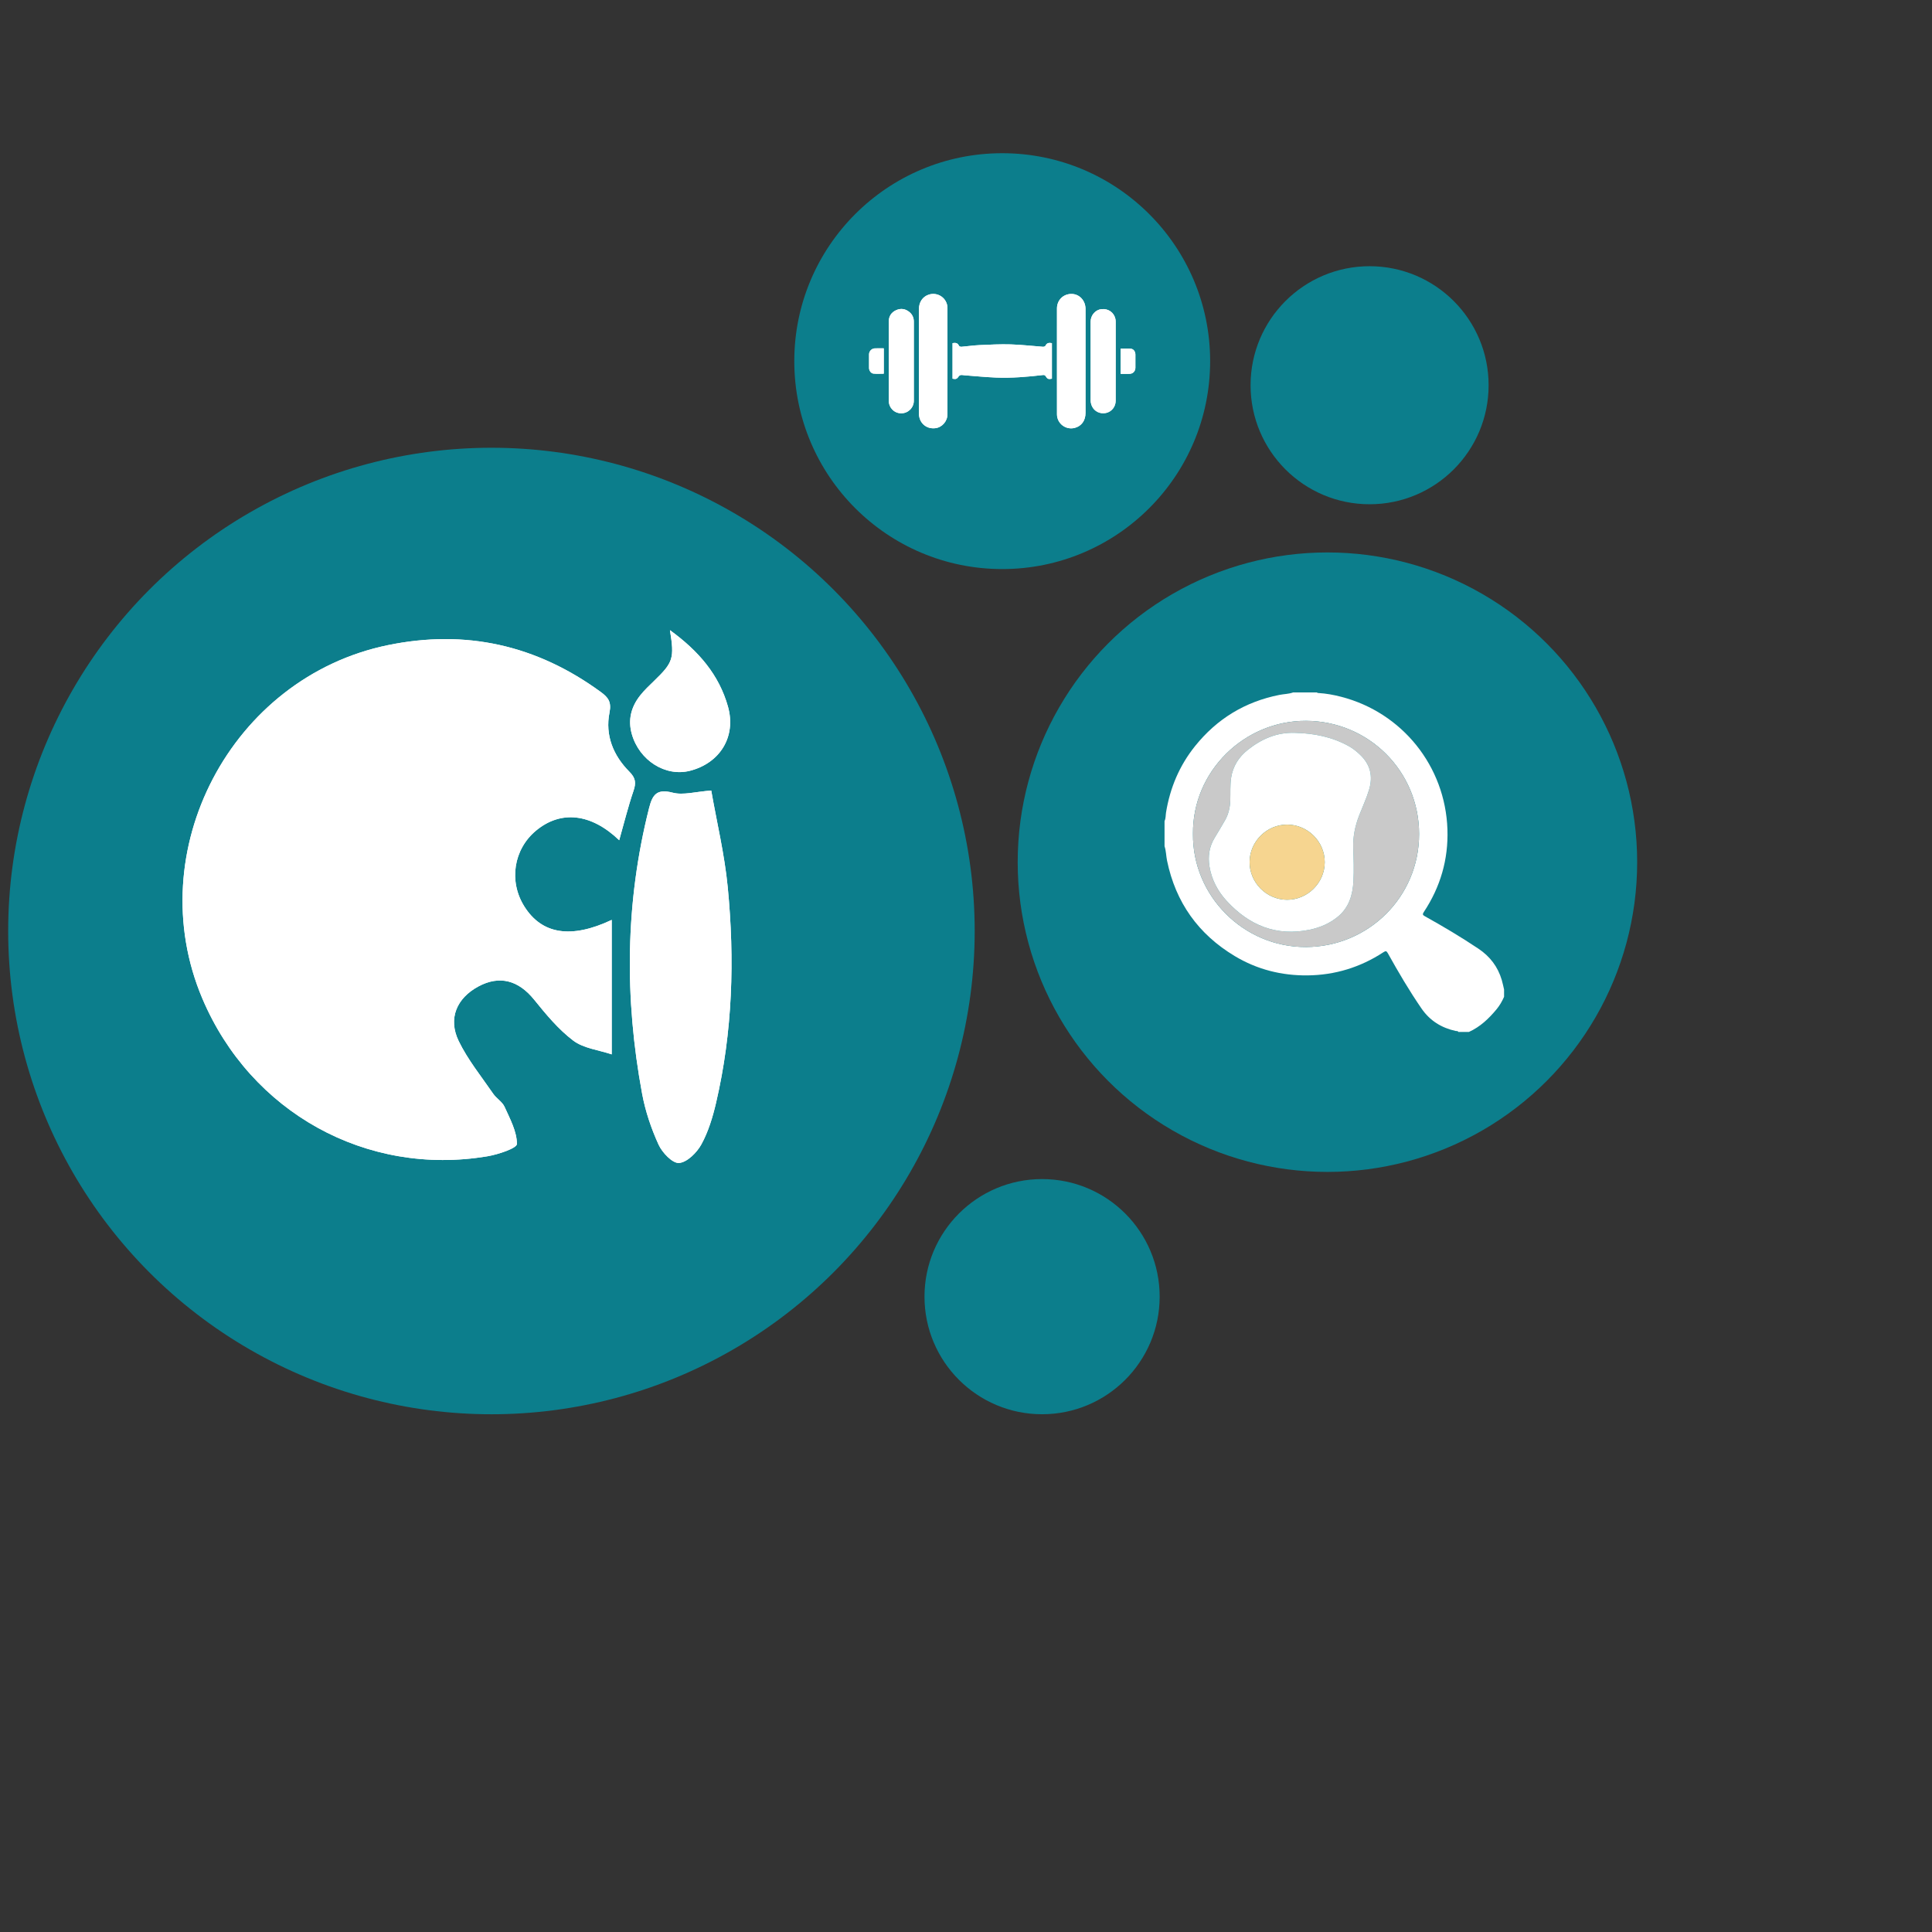 <?xml version="1.0" encoding="utf-8"?>
<!-- Generator: Adobe Illustrator 16.0.0, SVG Export Plug-In . SVG Version: 6.00 Build 0)  -->
<!DOCTYPE svg PUBLIC "-//W3C//DTD SVG 1.1//EN" "http://www.w3.org/Graphics/SVG/1.1/DTD/svg11.dtd">
<svg version="1.1" id="Layer_1" xmlns="http://www.w3.org/2000/svg" xmlns:xlink="http://www.w3.org/1999/xlink" x="0px" y="0px"
	 width="512px" height="512px" viewBox="0 0 600 600" enable-background="new 0 0 512 512" xml:space="preserve">
    
<rect x="0" y="0" width="600" height="600" fill="#333333" stroke="none"/>
    
<defs>
    <style type="text/css"><![CDATA[
        .circle, .icon {
            transform-origin: top left; 
        /*    animation: bubble 1.5s ease; */
            animation: bubble 1.75s cubic-bezier(0.2, 1.5, 0.3, 1); 
            animation-fill-mode: both; 

        }

        #circle-art {

        }

        #circle-weight {        
            animation-delay: 0.4s;     
        }

        #circle-egg {
            animation-delay: 0.25s; 
        }

        #circle-bottom {
            animation-delay: 0.5s; 
        }

        #circle-top {
            animation-delay: 0.7s; 
        }

        #art {

        }

        #weight {
            animation-delay: 0.4s;
        }

        #egg {
            animation-delay: 0.25s; 
        }

        @keyframes bubble {
            0% {
                transform: scale(0); 
            }

            100% {
                transform: scale(1); 
            }
        }
      	
    ]]></style>
</defs>
    
<circle class="circle" id="circle-weight" fill="#0C7E8C" cx="311.247" cy="112.155" r="64.573"/>
<circle class="circle" id="circle-art" fill="#0C7E8C" cx="152.619" cy="289.133" r="150.078"/>
<circle class="circle" id="circle-bottom" fill="#0C7E8C" cx="323.626" cy="402.69" r="36.517"/>
<circle class="circle" id="circle-top" fill="#0C7E8C" cx="425.339" cy="119.637" r="36.963"/>
<circle class="circle" id="circle-egg" fill="#0C7E8C" cx="412.246" cy="267.757" r="96.192"/>
    
<!-- egg -->
<g class="icon" id="egg">
	<g>
		<path fill="#FFFFFF" d="M467.103,307.297c0,0.756,0,1.513,0,2.267c-0.604,1.379-1.342,2.675-2.304,3.839
			c-2.41,2.919-5.104,5.491-8.609,7.075c-1.099,0-2.197,0-3.296,0c-0.157-0.384-0.536-0.237-0.804-0.295
			c-4.435-0.972-8.021-3.196-10.626-6.979c-3.809-5.532-7.199-11.318-10.464-17.18c-0.403-0.725-0.665-0.757-1.349-0.309
			c-7.171,4.695-15.061,7.12-23.624,7.202c-8.046,0.079-15.624-1.842-22.537-5.984c-11.325-6.787-18.369-16.668-21.049-29.636
			c-0.309-1.489-0.285-3.031-0.782-4.483c0-2.609,0-5.217,0-7.826c0.411-0.84,0.319-1.767,0.461-2.654
			c1.241-7.648,4.163-14.579,9.022-20.63c6.799-8.463,15.524-13.788,26.203-15.899c1.419-0.281,2.892-0.264,4.266-0.77
			c2.473,0,4.944,0,7.415,0c0.072,0.215,0.257,0.179,0.421,0.188c2.403,0.135,4.759,0.574,7.081,1.175
			c18.951,4.898,32.336,21.56,32.988,41.184c0.31,9.311-2.182,17.88-7.333,25.646c-0.471,0.708-0.35,0.95,0.34,1.332
			c5.655,3.146,11.216,6.453,16.601,10.054c3.6,2.406,6.05,5.608,7.27,9.751C466.676,305.329,466.869,306.318,467.103,307.297z
			 M370.491,258.97c-0.193,19.233,15.685,35.221,35.113,35.138c19.312-0.081,35.123-15.501,35.108-35.119
			c-0.016-19.483-15.644-35.056-35.114-35.13C386.465,223.786,370.291,239.497,370.491,258.97z"/>
		<path fill="#C9C9C9" d="M370.491,258.97c-0.2-19.473,15.974-35.185,35.107-35.111c19.471,0.074,35.099,15.647,35.114,35.13
			c0.015,19.618-15.797,35.038-35.108,35.121C386.176,294.19,370.298,278.203,370.491,258.97z M402.134,227.587
			c-5.57-0.195-10.333,1.893-14.591,5.258c-2.816,2.223-4.665,5.111-5.208,8.708c-0.35,2.314-0.184,4.661-0.262,6.991
			c-0.076,2.196-0.535,4.286-1.631,6.202c-1.058,1.843-2.144,3.671-3.247,5.485c-1.663,2.739-2.094,5.7-1.593,8.814
			c0.668,4.156,2.588,7.741,5.398,10.796c6.952,7.556,15.397,11.03,25.704,8.896c3.215-0.666,6.219-1.93,8.789-4.055
			c3.47-2.869,4.605-6.78,4.83-11.057c0.18-3.396,0.068-6.796-0.059-10.189c-0.137-3.564,0.569-6.941,1.853-10.242
			c1.03-2.649,2.244-5.226,3.065-7.957c1.266-4.214,0.38-7.841-2.838-10.885c-1.052-0.996-2.168-1.903-3.432-2.609
			C413.7,228.827,408.031,227.729,402.134,227.587z"/>
		<path fill="#FFFFFF" d="M402.134,227.587c5.897,0.143,11.567,1.24,16.78,4.157c1.264,0.707,2.38,1.614,3.432,2.609
			c3.218,3.044,4.104,6.671,2.838,10.885c-0.821,2.73-2.035,5.308-3.065,7.957c-1.283,3.301-1.989,6.678-1.853,10.242
			c0.127,3.394,0.238,6.793,0.059,10.189c-0.225,4.275-1.36,8.188-4.83,11.057c-2.57,2.125-5.573,3.389-8.789,4.055
			c-10.307,2.134-18.752-1.341-25.704-8.896c-2.812-3.054-4.73-6.64-5.398-10.796c-0.501-3.114-0.07-6.075,1.593-8.814
			c1.104-1.814,2.189-3.642,3.247-5.485c1.096-1.916,1.555-4.005,1.631-6.202c0.078-2.331-0.088-4.677,0.262-6.991
			c0.543-3.597,2.392-6.485,5.208-8.708C391.801,229.48,396.562,227.392,402.134,227.587z M388.074,267.719
			c-0.024,6.38,5.249,11.688,11.625,11.708c6.384,0.019,11.683-5.247,11.708-11.634c0.027-6.382-5.233-11.672-11.632-11.704
			C393.4,256.057,388.095,261.328,388.074,267.719z"/>
		<path fill="#F6D590" d="M388.074,267.719c0.021-6.391,5.326-11.662,11.701-11.629c6.398,0.032,11.659,5.325,11.632,11.703
			c-0.026,6.387-5.324,11.652-11.708,11.635C393.323,279.407,388.05,274.098,388.074,267.719z"/>
	</g>
</g>
    
<!-- weight -->
<g class="icon" id="weight">
	<path fill="#FFFFFF" d="M328.251,112.124c0,5.52-0.013,11.04,0.006,16.56c0.011,2.858,2.757,4.928,5.518,4.203
		c2.093-0.549,3.339-2.269,3.34-4.625c0.005-9.761,0.004-19.521,0.004-29.281c0-1.042,0.011-2.084-0.005-3.125
		c-0.037-2.53-1.873-4.501-4.242-4.566c-2.601-0.072-4.615,1.876-4.618,4.496C328.245,101.229,328.251,106.678,328.251,112.124z
		 M294.247,112.178c0-5.502,0.014-11.003-0.005-16.504c-0.01-3.032-2.98-5.124-5.851-4.157c-1.867,0.629-3.01,2.326-3.01,4.501
		c-0.002,10.053-0.001,20.106-0.001,30.159c0,0.786-0.016,1.572,0.004,2.357c0.071,2.834,2.284,4.769,5.076,4.445
		c2.109-0.245,3.777-2.142,3.782-4.351C294.254,123.145,294.246,117.662,294.247,112.178z M295.82,117.608
		c1.055,0.226,1.368,0.08,1.945-0.757c0.133-0.191,0.416-0.355,0.646-0.383c0.355-0.042,0.726,0.047,1.09,0.075
		c3.258,0.245,6.512,0.578,9.773,0.71c4.884,0.197,9.746-0.216,14.595-0.783c0.384-0.045,0.662,0.011,0.879,0.368
		c0.53,0.868,0.874,0.995,1.929,0.77c0-3.675,0-7.355,0-11.047c-0.848-0.136-1.577-0.139-1.989,0.803
		c-0.083,0.191-0.51,0.35-0.764,0.332c-3.351-0.24-6.693-0.645-10.046-0.742c-3.227-0.095-6.465,0.072-9.692,0.219
		c-1.876,0.084-3.74,0.37-5.613,0.523c-0.253,0.021-0.682-0.142-0.766-0.333c-0.41-0.942-1.141-0.938-1.986-0.803
		C295.82,110.252,295.82,113.934,295.82,117.608z M276.015,112.132c0,4.094-0.008,8.188,0.003,12.281
		c0.004,2.216,1.693,3.928,3.851,3.942c2.14,0.014,3.921-1.711,3.926-3.885c0.016-8.207,0.01-16.412,0-24.619
		c-0.002-1.17-0.453-2.183-1.362-2.936c-1.253-1.034-2.672-1.253-4.146-0.579c-1.474,0.675-2.262,1.875-2.267,3.514
		C276.003,103.943,276.013,108.038,276.015,112.132z M346.482,112.188c0,0,0,0,0.002,0c0-4.02,0.003-8.042-0.003-12.062
		c0-0.363-0.002-0.737-0.082-1.088c-0.465-2.026-2.216-3.246-4.319-3.033c-1.879,0.19-3.375,1.896-3.378,3.901
		c-0.009,8.17-0.011,16.339,0.013,24.507c0.001,0.565,0.153,1.168,0.382,1.687c0.746,1.69,2.569,2.548,4.398,2.147
		c1.711-0.375,2.975-1.919,2.981-3.723C346.493,120.412,346.482,116.3,346.482,112.188z M274.464,108.185
		c-0.978,0-1.892-0.031-2.802,0.008c-0.964,0.042-1.757,0.876-1.77,1.833c-0.019,1.425-0.018,2.85,0,4.276
		c0.01,0.796,0.582,1.639,1.353,1.722c1.057,0.113,2.134,0.028,3.218,0.028C274.464,113.459,274.464,110.853,274.464,108.185z
		 M348.024,116.099c1.018,0,1.985,0.063,2.939-0.017c0.979-0.082,1.636-0.889,1.645-1.871c0.012-1.37,0.009-2.742,0-4.112
		c-0.006-0.872-0.526-1.689-1.385-1.798c-1.048-0.132-2.124-0.032-3.199-0.032C348.024,110.865,348.024,113.458,348.024,116.099z"/>
	<path fill="#FFFFFF" d="M328.251,112.124c0-5.446-0.006-10.895,0.001-16.34c0.004-2.619,2.019-4.568,4.619-4.496
		c2.368,0.065,4.205,2.037,4.242,4.566c0.016,1.042,0.004,2.083,0.004,3.125c0,9.76,0.002,19.52-0.003,29.281
		c-0.001,2.357-1.247,4.076-3.34,4.625c-2.761,0.725-5.507-1.343-5.518-4.203C328.238,123.163,328.251,117.644,328.251,112.124z"/>
	<path fill="#FFFFFF" d="M294.247,112.178c-0.001,5.484,0.007,10.967-0.004,16.451c-0.004,2.209-1.672,4.106-3.782,4.351
		c-2.792,0.324-5.005-1.611-5.075-4.445c-0.021-0.786-0.005-1.572-0.005-2.357c0-10.053,0-20.106,0.001-30.159
		c0.001-2.175,1.143-3.872,3.011-4.501c2.87-0.967,5.84,1.125,5.85,4.157C294.261,101.175,294.247,106.676,294.247,112.178z"/>
	<path fill="#FFFFFF" d="M295.82,117.608c0-3.674,0-7.355,0-11.047c0.847-0.135,1.577-0.139,1.987,0.804
		c0.084,0.191,0.512,0.353,0.766,0.332c1.873-0.154,3.737-0.438,5.613-0.523c3.228-0.146,6.466-0.312,9.692-0.219
		c3.353,0.097,6.695,0.502,10.045,0.743c0.254,0.017,0.682-0.142,0.765-0.333c0.411-0.941,1.141-0.938,1.988-0.803
		c0,3.691,0,7.373,0,11.047c-1.054,0.226-1.398,0.098-1.928-0.77c-0.217-0.357-0.496-0.413-0.88-0.367
		c-4.849,0.566-9.711,0.979-14.594,0.782c-3.263-0.133-6.517-0.466-9.774-0.71c-0.364-0.028-0.734-0.118-1.089-0.075
		c-0.231,0.027-0.514,0.192-0.646,0.383C297.188,117.688,296.875,117.833,295.82,117.608z"/>
	<path fill="#FFFFFF" d="M276.014,112.132c0-4.094-0.011-8.188,0.005-12.282c0.005-1.638,0.793-2.838,2.267-3.512
		c1.475-0.676,2.894-0.457,4.146,0.579c0.909,0.751,1.36,1.764,1.362,2.935c0.01,8.207,0.016,16.412,0,24.619
		c-0.006,2.174-1.786,3.898-3.926,3.885c-2.157-0.013-3.847-1.727-3.851-3.942C276.006,120.319,276.015,116.226,276.014,112.132z"/>
	<path fill="#FFFFFF" d="M346.482,112.188c0,4.112,0.011,8.224-0.006,12.336c-0.007,1.803-1.271,3.348-2.981,3.722
		c-1.829,0.402-3.652-0.457-4.398-2.146c-0.229-0.521-0.381-1.123-0.382-1.688c-0.023-8.169-0.021-16.338-0.013-24.507
		c0.003-2.004,1.499-3.712,3.378-3.902c2.104-0.211,3.854,1.008,4.319,3.033c0.08,0.352,0.082,0.725,0.082,1.088
		c0.006,4.021,0.003,8.043,0.003,12.062C346.482,112.188,346.482,112.188,346.482,112.188z"/>
	<path fill="#FFFFFF" d="M274.464,108.185c0,2.667,0,5.275,0,7.867c-1.085,0-2.162,0.085-3.219-0.028
		c-0.771-0.083-1.343-0.926-1.353-1.722c-0.018-1.426-0.019-2.851,0-4.276c0.013-0.957,0.806-1.791,1.77-1.833
		C272.572,108.154,273.486,108.185,274.464,108.185z"/>
	<path fill="#FFFFFF" d="M348.024,116.099c0-2.642,0-5.234,0-7.83c1.075,0,2.151-0.101,3.199,0.032
		c0.858,0.109,1.379,0.926,1.385,1.798c0.009,1.371,0.012,2.742,0,4.112c-0.009,0.981-0.665,1.789-1.645,1.871
		C350.01,116.162,349.042,116.099,348.024,116.099z"/>
</g>

<!-- art -->
<g class="icon" id="art">
	<path fill="#FFFFFF" d="M192.298,260.938c1.503-5.292,2.751-10.379,4.433-15.32c0.841-2.473,0.692-3.979-1.278-5.959
		c-4.998-5.022-7.581-11.324-6.17-18.37c0.667-3.332-0.422-4.716-2.728-6.4c-19.922-14.549-41.908-19.519-66.115-14.528
		c-48.673,10.037-76.995,64.008-57.587,109.771c14.979,35.32,50.923,55.284,88.539,48.958c3.336-0.561,9.138-2.507,9.139-3.814
		c0.007-3.857-2.149-7.799-3.834-11.54c-0.705-1.566-2.522-2.595-3.537-4.071c-3.69-5.379-7.883-10.538-10.707-16.356
		c-3.395-6.994-0.62-13.343,6.141-16.973c6.563-3.519,12.434-1.886,17.279,4.109c3.689,4.562,7.535,9.23,12.161,12.724
		c3.188,2.407,7.831,2.893,11.938,4.275c0-14.791,0-28.12,0-41.76c-12.68,5.985-21.733,4.439-27.146-4.196
		c-4.891-7.802-3.342-17.746,3.666-23.552C174.18,251.569,183.578,252.572,192.298,260.938z M220.882,245.508
		c-4.909,0.358-8.693,1.513-11.959,0.667c-4.895-1.267-6.271,0.542-7.341,4.765c-7.444,29.438-7.672,59.046-2.161,88.752
		c1.005,5.41,2.821,10.786,5.108,15.793c1.141,2.495,4.337,5.849,6.353,5.687c2.506-0.199,5.531-3.207,6.934-5.77
		c2.164-3.948,3.522-8.46,4.557-12.889c5.165-22.109,5.811-44.549,3.63-67.022C225.018,265.339,222.602,255.327,220.882,245.508z
		 M208.061,195.708c1.426,8.785,0.997,10.003-4.846,15.668c-1.528,1.483-3.105,2.952-4.417,4.618
		c-2.789,3.537-3.845,7.536-2.58,11.987c2.332,8.204,10.445,13.326,18.044,11.393c9.318-2.371,14.445-10.578,11.814-19.938
		C223.323,209.636,217.055,202.227,208.061,195.708z"/>
	<path fill="#FFFFFF" d="M192.298,260.938c-8.72-8.366-18.117-9.37-25.805-3.002c-7.008,5.806-8.556,15.75-3.665,23.552
		c5.411,8.636,14.464,10.182,27.146,4.196c0,13.64,0,26.969,0,41.76c-4.107-1.383-8.75-1.868-11.94-4.275
		c-4.625-3.493-8.471-8.161-12.16-12.724c-4.846-5.995-10.717-7.629-17.278-4.109c-6.762,3.631-9.537,9.979-6.142,16.973
		c2.822,5.818,7.015,10.978,10.707,16.356c1.014,1.479,2.831,2.505,3.537,4.071c1.683,3.741,3.84,7.682,3.833,11.54
		c-0.002,1.308-5.802,3.255-9.138,3.814c-37.616,6.326-73.561-13.638-88.54-48.958c-19.406-45.763,8.916-99.734,57.589-109.77
		c24.206-4.991,46.192-0.021,66.115,14.528c2.305,1.684,3.395,3.068,2.728,6.399c-1.411,7.047,1.172,13.349,6.17,18.37
		c1.97,1.98,2.119,3.487,1.278,5.96C195.048,250.56,193.799,255.646,192.298,260.938z M132.176,234.195
		c0.031,7.297,6.232,13.44,13.507,13.384c7.101-0.056,13.543-6.6,13.437-13.648c-0.108-7.113-6.55-13.402-13.708-13.383
		C138.118,220.567,132.142,226.728,132.176,234.195z M113.153,256.422c0.022-7.458-6.089-13.609-13.422-13.512
		c-7.004,0.094-13.308,6.294-13.432,13.212c-0.133,7.269,6.047,13.6,13.362,13.69C107.095,269.905,113.132,263.916,113.153,256.422z
		 M98.437,293.153c-7.729-0.062-13.52,5.6-13.493,13.188c0.026,7.447,5.617,13.318,12.836,13.481
		c7.378,0.167,13.765-5.81,13.978-13.077C111.971,299.474,105.835,293.213,98.437,293.153z"/>
	<path fill="#FFFFFF" d="M220.882,245.508c1.72,9.818,4.136,19.831,5.121,29.984c2.181,22.474,1.537,44.913-3.63,67.022
		c-1.035,4.43-2.394,8.939-4.557,12.889c-1.403,2.562-4.427,5.569-6.934,5.769c-2.015,0.163-5.211-3.19-6.353-5.687
		c-2.287-5.005-4.103-10.382-5.108-15.793c-5.511-29.706-5.284-59.314,2.161-88.751c1.069-4.225,2.446-6.033,7.341-4.765
		C212.189,247.021,215.973,245.866,220.882,245.508z"/>
	<path fill="#FFFFFF" d="M208.061,195.708c8.995,6.518,15.263,13.928,18.016,23.728c2.63,9.362-2.497,17.568-11.814,19.938
		c-7.599,1.933-15.712-3.189-18.044-11.393c-1.265-4.451-0.209-8.451,2.58-11.987c1.312-1.666,2.889-3.136,4.417-4.618
		C209.056,205.711,209.487,204.493,208.061,195.708z"/>
	<path fill="#FFFFFF" d="M132.176,234.195c-0.034-7.467,5.942-13.628,13.235-13.647c7.158-0.019,13.601,6.27,13.708,13.382
		c0.107,7.048-6.334,13.593-13.437,13.648C138.408,247.635,132.207,241.492,132.176,234.195z"/>
	<path fill="#FFFFFF" d="M113.153,256.422c-0.021,7.494-6.058,13.483-13.492,13.391c-7.315-0.089-13.495-6.422-13.362-13.69
		c0.124-6.918,6.429-13.118,13.432-13.212C107.063,242.814,113.175,248.964,113.153,256.422z"/>
	<path fill="#FFFFFF" d="M98.437,293.153c7.398,0.06,13.534,6.32,13.32,13.593c-0.212,7.27-6.599,13.246-13.978,13.078
		c-7.22-0.164-12.81-6.035-12.836-13.48C84.918,298.753,90.708,293.092,98.437,293.153z"/>
</g>
</svg>